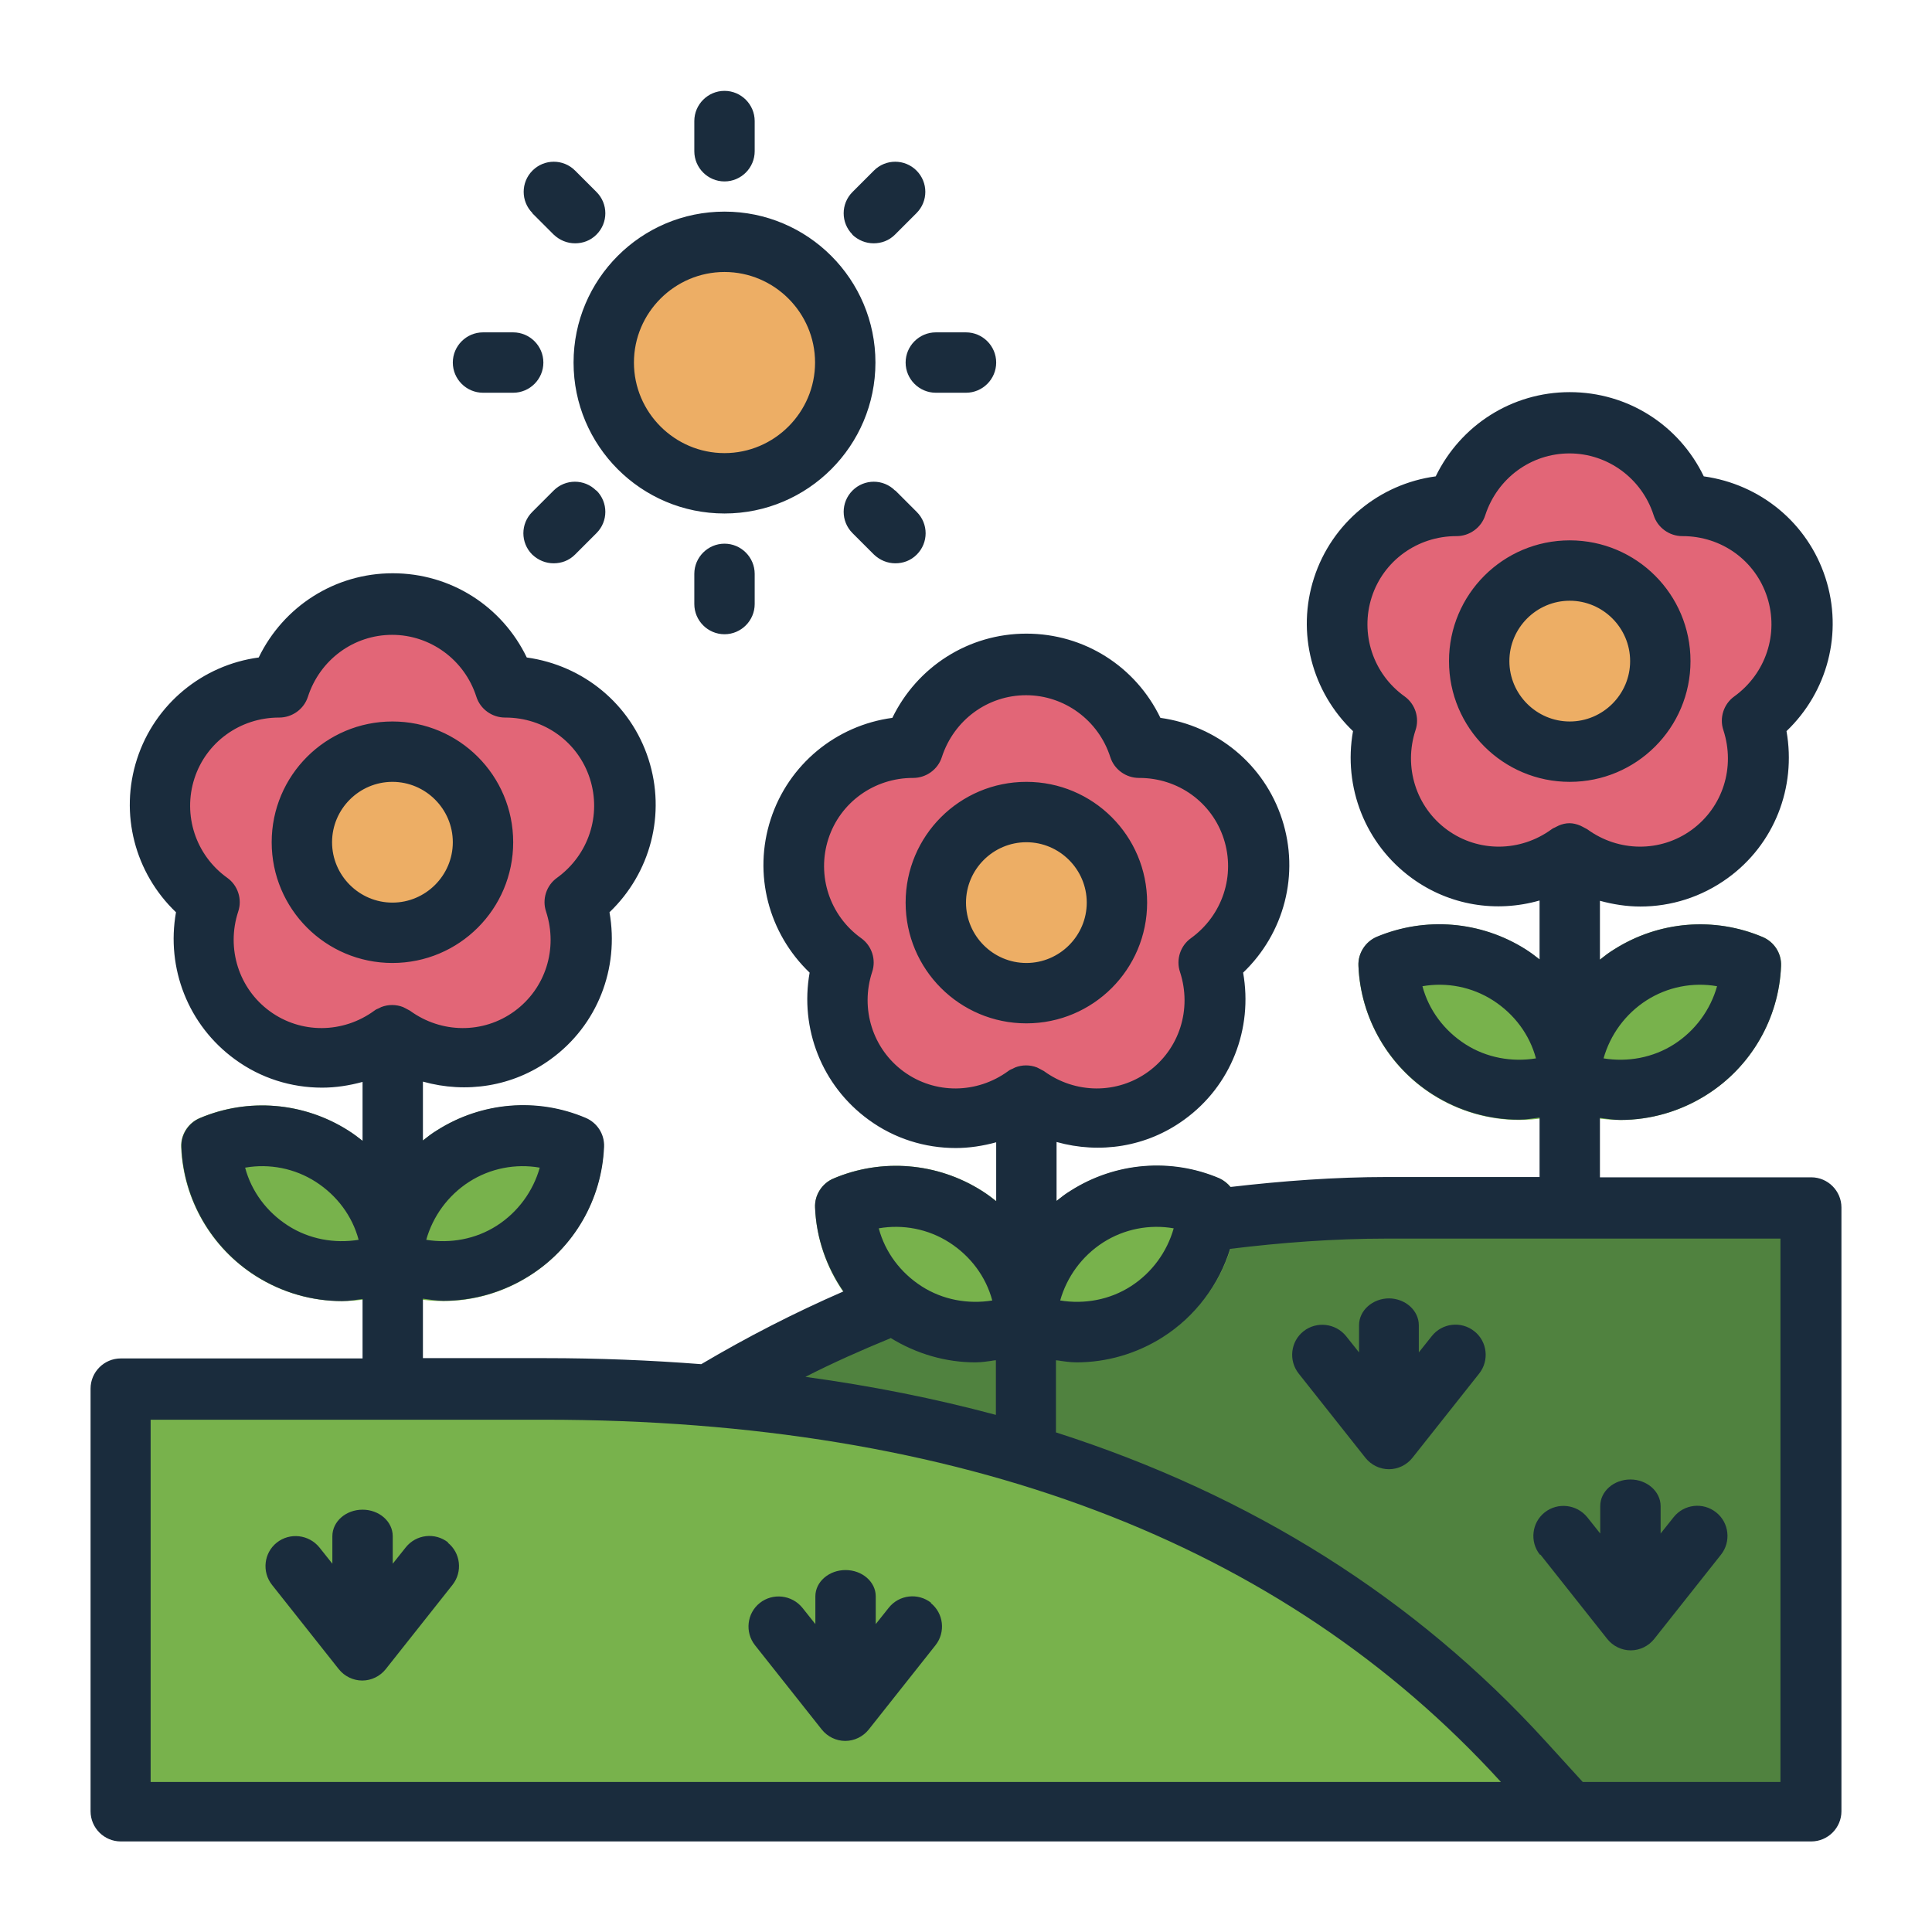 <?xml version="1.0" encoding="UTF-8"?><svg id="Filled_Line" xmlns="http://www.w3.org/2000/svg" viewBox="0 0 64 64"><defs><style>.cls-1{fill:#edae65;}.cls-2{fill:#e26677;}.cls-3{fill:#1a2c3d;}.cls-4{fill:#78b24c;}.cls-5{fill:#50823f;}</style></defs><path class="cls-2" d="m59.51,19.46c-.54-1.67-2.1-2.72-3.77-2.71-.51-1.59-1.98-2.75-3.74-2.75s-3.23,1.16-3.74,2.75c-1.67,0-3.23,1.04-3.77,2.71s.1,3.43,1.46,4.41c-.52,1.59,0,3.39,1.41,4.42,1.42,1.03,3.3.96,4.64-.02,1.35.99,3.22,1.06,4.64.02,1.42-1.03,1.93-2.84,1.41-4.42,1.35-.98,2-2.74,1.46-4.41Z"/><circle class="cls-1" cx="52" cy="21.9" r="3"/><path class="cls-4" d="m59,32c-.07,1.74-1,3.34-2.47,4.27-.87.55-1.86.83-2.85.83-.56,0-1.13-.09-1.68-.28-.55.19-1.12.28-1.68.28-.99,0-1.98-.28-2.85-.83-1.47-.93-2.4-2.53-2.47-4.27-.02-.41.23-.8.61-.96,1.6-.68,3.44-.53,4.92.41.58.37,1.08.85,1.47,1.39.39-.54.89-1.02,1.47-1.39.87-.55,1.86-.83,2.85-.83.7,0,1.41.14,2.07.42.38.16.63.55.61.96Z"/><path class="cls-5" d="m60,40h-14.04c-12.34,0-24.12,5.2-32.43,14.33l-1.52,5.67h48s0-20,0-20Z"/><path class="cls-2" d="m20.51,25.46c-.54-1.67-2.1-2.72-3.77-2.71-.51-1.59-1.98-2.75-3.74-2.75s-3.23,1.16-3.74,2.75c-1.67,0-3.23,1.04-3.77,2.71s.1,3.43,1.46,4.41c-.52,1.59,0,3.39,1.41,4.42,1.42,1.03,3.3.96,4.64-.02,1.35.99,3.22,1.06,4.64.02,1.42-1.03,1.93-2.84,1.41-4.42,1.35-.98,2-2.74,1.46-4.41Z"/><circle class="cls-1" cx="13" cy="27.9" r="3"/><path class="cls-4" d="m20,38c-.07,1.74-1,3.34-2.47,4.27-.87.55-1.86.83-2.85.83-.56,0-1.13-.09-1.68-.28-.55.19-1.12.28-1.68.28-.99,0-1.98-.28-2.85-.83-1.47-.93-2.4-2.53-2.47-4.27-.02-.41.23-.8.61-.96,1.6-.68,3.44-.53,4.92.41.58.37,1.08.85,1.47,1.39.39-.54.89-1.02,1.47-1.39,1.48-.94,3.32-1.09,4.92-.41.38.16.63.55.61.96Z"/><path class="cls-4" d="m4,45.87h14.04c12.34,0,24.12,3.2,32.43,12.33l1.52,1.67H4v-14Z"/><circle class="cls-1" cx="24" cy="12" r="4"/><path class="cls-4" d="m41,40c-.07,1.74-1,3.34-2.47,4.27-.87.55-1.86.83-2.85.83-.56,0-1.13-.09-1.68-.28-.55.19-1.12.28-1.68.28-.99,0-1.98-.28-2.85-.83-1.47-.93-2.4-2.53-2.47-4.27-.02-.41.23-.8.61-.96,1.6-.68,3.44-.53,4.92.41.58.37,1.08.85,1.47,1.39.39-.54.89-1.02,1.47-1.39,1.48-.94,3.32-1.09,4.92-.41.38.16.63.55.61.96Z"/><path class="cls-2" d="m41.51,27.46c-.54-1.67-2.1-2.72-3.77-2.71-.51-1.59-1.98-2.75-3.74-2.75s-3.23,1.16-3.74,2.75c-1.67,0-3.23,1.04-3.77,2.71s.1,3.43,1.46,4.41c-.52,1.59,0,3.39,1.41,4.42,1.42,1.03,3.3.96,4.64-.02,1.35.99,3.22,1.06,4.64.02,1.42-1.03,1.93-2.84,1.41-4.42,1.35-.98,2-2.74,1.46-4.41Z"/><circle class="cls-1" cx="34" cy="29.9" r="3"/><path class="cls-3" d="m56,21.9c0-2.21-1.79-4-4-4s-4,1.79-4,4,1.79,4,4,4,4-1.79,4-4Zm-6,0c0-1.1.9-2,2-2s2,.9,2,2-.9,2-2,2-2-.9-2-2Zm10,17.1h-7v-1.97c.23.03.45.07.68.07.99,0,1.98-.28,2.85-.83,1.48-.93,2.4-2.53,2.47-4.27.02-.42-.23-.8-.61-.96-1.6-.68-3.44-.53-4.92.41,0,0,0,0,0,0-.17.1-.32.22-.47.34v-1.95c.44.12.89.19,1.34.19,1.01,0,2.02-.31,2.89-.94,1.55-1.12,2.28-3.01,1.95-4.87,1.36-1.3,1.88-3.26,1.29-5.08-.59-1.82-2.16-3.1-4.03-3.36-.82-1.7-2.52-2.79-4.44-2.79s-3.62,1.1-4.44,2.79c-1.86.25-3.44,1.54-4.03,3.36-.59,1.82-.07,3.78,1.29,5.08-.33,1.85.4,3.74,1.95,4.87,1.25.91,2.8,1.15,4.23.74v1.95c-.15-.12-.31-.24-.47-.34,0,0,0,0,0,0-1.48-.93-3.31-1.08-4.92-.41-.38.16-.63.55-.61.96.07,1.74,1,3.34,2.47,4.27.87.55,1.86.83,2.85.83.23,0,.45-.04.68-.07v1.97h-5.04c-1.74,0-3.48.13-5.2.33-.1-.12-.22-.22-.37-.29-1.6-.68-3.44-.53-4.92.41-.17.1-.32.22-.47.34v-1.95c1.43.4,2.98.17,4.23-.74,1.55-1.12,2.28-3.01,1.95-4.87,1.36-1.3,1.88-3.26,1.29-5.08-.59-1.82-2.16-3.1-4.03-3.36-.82-1.7-2.52-2.79-4.44-2.79s-3.62,1.1-4.44,2.79c-1.86.25-3.44,1.54-4.03,3.36-.59,1.82-.07,3.78,1.29,5.08-.33,1.85.4,3.74,1.95,4.87.86.63,1.87.94,2.89.94.45,0,.9-.07,1.34-.19v1.95c-.15-.12-.31-.24-.47-.34-1.48-.94-3.32-1.09-4.92-.41-.38.16-.63.55-.61.96.04,1.01.38,1.97.94,2.78-1.61.7-3.19,1.51-4.71,2.41-1.68-.13-3.4-.2-5.18-.2h-4.04v-1.97c.23.03.45.07.68.07.99,0,1.98-.28,2.85-.83,1.48-.93,2.4-2.53,2.47-4.27.02-.42-.23-.8-.61-.96-1.6-.68-3.44-.53-4.92.41-.17.1-.32.22-.47.34v-1.95c1.43.4,2.98.17,4.23-.74,1.55-1.12,2.28-3.01,1.95-4.87,1.36-1.3,1.88-3.26,1.29-5.08-.59-1.82-2.16-3.1-4.03-3.36-.82-1.7-2.52-2.79-4.44-2.79s-3.62,1.1-4.44,2.79c-1.86.25-3.44,1.54-4.03,3.36-.59,1.82-.07,3.78,1.29,5.08-.33,1.85.4,3.74,1.95,4.87.86.63,1.87.94,2.89.94.45,0,.9-.07,1.34-.19v1.95c-.15-.12-.31-.24-.47-.34-1.48-.94-3.32-1.09-4.92-.41-.38.16-.63.55-.61.96.07,1.74,1,3.34,2.47,4.27.87.55,1.86.83,2.85.83.23,0,.45-.04.68-.07v1.97H4c-.55,0-1,.45-1,1v14c0,.55.45,1,1,1h56c.55,0,1-.45,1-1v-20c0-.55-.45-1-1-1Zm-5.46-5.86c.7-.45,1.54-.61,2.34-.47-.22.78-.72,1.47-1.42,1.92-.7.45-1.54.6-2.34.47.22-.78.72-1.47,1.42-1.92Zm-6,1.45c-.7-.45-1.21-1.13-1.42-1.92.8-.14,1.64.02,2.34.47.7.45,1.21,1.13,1.42,1.92-.8.13-1.64-.02-2.34-.47Zm-.6-7.1c-1.03-.75-1.45-2.08-1.05-3.3.14-.41-.01-.87-.36-1.12-1.05-.75-1.48-2.08-1.09-3.29.39-1.21,1.52-2.02,2.8-2.02,0,0,0,0,.01,0,.43,0,.82-.28.95-.69.4-1.23,1.52-2.05,2.79-2.05s2.4.83,2.79,2.05c.13.41.52.69.95.69,0,0,0,0,.01,0,1.29,0,2.41.81,2.8,2.02.39,1.21-.04,2.53-1.09,3.29-.35.25-.5.71-.36,1.12.4,1.23-.02,2.55-1.05,3.3-1.03.75-2.42.74-3.46-.02-.05-.03-.1-.05-.15-.08-.03-.01-.05-.03-.08-.04-.12-.05-.24-.08-.36-.08s-.25.03-.36.08c-.03.01-.05.03-.08.04-.05.03-.1.04-.15.08-1.04.76-2.43.77-3.46.02Zm-32.4,11.66h0c.7-.45,1.54-.61,2.34-.47-.22.78-.72,1.47-1.42,1.92-.7.45-1.54.6-2.34.47.22-.78.72-1.47,1.42-1.92Zm-6,1.45c-.7-.45-1.21-1.13-1.42-1.92.8-.14,1.64.02,2.34.47h0c.7.45,1.21,1.13,1.42,1.92-.8.13-1.64-.02-2.34-.47Zm-.6-7.1c-1.03-.75-1.45-2.08-1.05-3.3.14-.41-.01-.87-.36-1.12-1.05-.75-1.48-2.08-1.09-3.29.39-1.21,1.52-2.02,2.8-2.02,0,0,0,0,.01,0,.43,0,.82-.28.95-.69.4-1.23,1.52-2.05,2.79-2.05s2.4.83,2.79,2.05c.13.41.52.69.95.69,0,0,0,0,.01,0,1.29,0,2.41.81,2.8,2.02.39,1.21-.04,2.53-1.09,3.29-.35.25-.5.71-.36,1.12.4,1.23-.02,2.55-1.05,3.3-1.03.75-2.42.74-3.46-.02-.05-.03-.1-.05-.15-.08-.03-.01-.05-.03-.08-.04-.23-.09-.49-.09-.72,0-.03.01-.05.03-.08.04-.05.02-.1.04-.15.08-1.04.76-2.43.77-3.46.02Zm27.6,7.66h0c.7-.45,1.54-.61,2.34-.47-.22.78-.72,1.47-1.42,1.92-.7.45-1.54.6-2.34.47.22-.78.72-1.47,1.42-1.92Zm-6.6-5.66c-1.03-.75-1.45-2.08-1.05-3.3.14-.41-.01-.87-.36-1.12-1.05-.75-1.48-2.08-1.09-3.29.39-1.21,1.52-2.02,2.8-2.02h.01c.43,0,.82-.28.95-.69.4-1.23,1.52-2.05,2.79-2.05s2.4.83,2.79,2.05c.13.41.52.69.95.69h.01c1.29,0,2.41.81,2.8,2.02.39,1.21-.04,2.53-1.09,3.29-.35.25-.5.71-.36,1.12.4,1.23-.02,2.55-1.05,3.3-1.03.75-2.42.74-3.46-.02-.05-.03-.1-.05-.15-.08-.03-.01-.05-.03-.08-.04-.23-.09-.49-.09-.72,0-.03.01-.05.03-.08.04-.05.02-.1.04-.15.08-1.04.76-2.43.77-3.46.02Zm1.51,5.66h0c.7.45,1.21,1.13,1.42,1.92-.8.13-1.64-.02-2.34-.47-.7-.45-1.21-1.13-1.42-1.92.8-.14,1.64.02,2.34.47Zm-1.95,3.16c.86.53,1.83.81,2.81.81.23,0,.45-.04.68-.07v1.81c-2.01-.54-4.11-.96-6.31-1.26.92-.47,1.87-.89,2.82-1.28Zm-24.51,14.71v-12h13.04c13.78,0,24.44,4.04,31.69,12H5Zm54,0h-6.56l-1.23-1.35c-4.31-4.73-9.73-8.15-16.22-10.23v-2.39c.23.03.45.07.68.07.99,0,1.98-.28,2.85-.83,1.09-.69,1.87-1.74,2.24-2.93,1.71-.21,3.45-.34,5.19-.34h13.04v18ZM17,27.9c0-2.21-1.79-4-4-4s-4,1.79-4,4,1.79,4,4,4,4-1.79,4-4Zm-6,0c0-1.1.9-2,2-2s2,.9,2,2-.9,2-2,2-2-.9-2-2Zm27,2c0-2.21-1.79-4-4-4s-4,1.79-4,4,1.79,4,4,4,4-1.79,4-4Zm-6,0c0-1.1.9-2,2-2s2,.9,2,2-.9,2-2,2-2-.9-2-2Zm19.01,21.6c-.34-.43-.27-1.06.16-1.4.43-.34,1.06-.27,1.41.16l.43.54v-.91c0-.49.45-.88,1-.88s1,.4,1,.88v.91l.43-.54c.34-.43.97-.51,1.41-.16.43.34.5.97.16,1.4l-2.21,2.79c-.19.24-.48.38-.78.38s-.59-.14-.78-.38l-2.21-2.79Zm-5.01-8.49c.55,0,1,.4,1,.89v.9l.43-.54c.34-.43.97-.51,1.41-.16.43.34.5.97.16,1.4l-2.21,2.79c-.19.24-.48.38-.78.38s-.59-.14-.78-.38l-2.21-2.79c-.34-.43-.27-1.06.16-1.4.43-.34,1.06-.27,1.41.16l.43.54v-.9c0-.49.45-.89,1-.89Zm-31.17,8.09c.43.34.5.97.16,1.4l-2.21,2.79c-.19.24-.48.38-.78.38s-.59-.14-.78-.38l-2.21-2.79c-.34-.43-.27-1.06.16-1.4.43-.34,1.06-.27,1.41.16l.43.54v-.91c0-.49.45-.88,1-.88s1,.39,1,.88v.91l.43-.54c.34-.43.97-.51,1.41-.16Zm16,2c.43.34.5.97.16,1.4l-2.21,2.79c-.19.24-.48.38-.78.38s-.59-.14-.78-.38l-2.21-2.79c-.34-.43-.27-1.06.16-1.4.43-.34,1.06-.27,1.41.16l.43.54v-.92c0-.48.45-.87,1-.87s1,.39,1,.87v.92l.43-.54c.34-.43.97-.51,1.41-.16Zm-6.83-36.09c2.76,0,5-2.24,5-5s-2.24-5-5-5-5,2.24-5,5,2.24,5,5,5Zm0-8c1.65,0,3,1.35,3,3s-1.35,3-3,3-3-1.35-3-3,1.35-3,3-3Zm-1-4v-1c0-.55.45-1,1-1s1,.45,1,1v1c0,.55-.45,1-1,1s-1-.45-1-1Zm-5.36,2.05c-.39-.39-.39-1.02,0-1.41s1.02-.39,1.41,0l.71.71c.39.39.39,1.02,0,1.41-.2.2-.45.29-.71.29s-.51-.1-.71-.29l-.71-.71Zm-2.64,4.95c0-.55.45-1,1-1h1c.55,0,1,.45,1,1s-.45,1-1,1h-1c-.55,0-1-.45-1-1Zm4.76,4.24c.39.39.39,1.02,0,1.41l-.71.71c-.2.2-.45.29-.71.29s-.51-.1-.71-.29c-.39-.39-.39-1.02,0-1.41l.71-.71c.39-.39,1.02-.39,1.41,0Zm4.24,1.76c.55,0,1,.45,1,1v1c0,.55-.45,1-1,1s-1-.45-1-1v-1c0-.55.45-1,1-1Zm5.66-1.76l.71.71c.39.39.39,1.02,0,1.41-.2.2-.45.29-.71.29s-.51-.1-.71-.29l-.71-.71c-.39-.39-.39-1.02,0-1.41s1.02-.39,1.41,0Zm1.34-5.24h1c.55,0,1,.45,1,1s-.45,1-1,1h-1c-.55,0-1-.45-1-1s.45-1,1-1Zm-2.76-3.24c-.39-.39-.39-1.02,0-1.41l.71-.71c.39-.39,1.02-.39,1.41,0s.39,1.02,0,1.41l-.71.71c-.2.2-.45.29-.71.29s-.51-.1-.71-.29Z"/></svg>